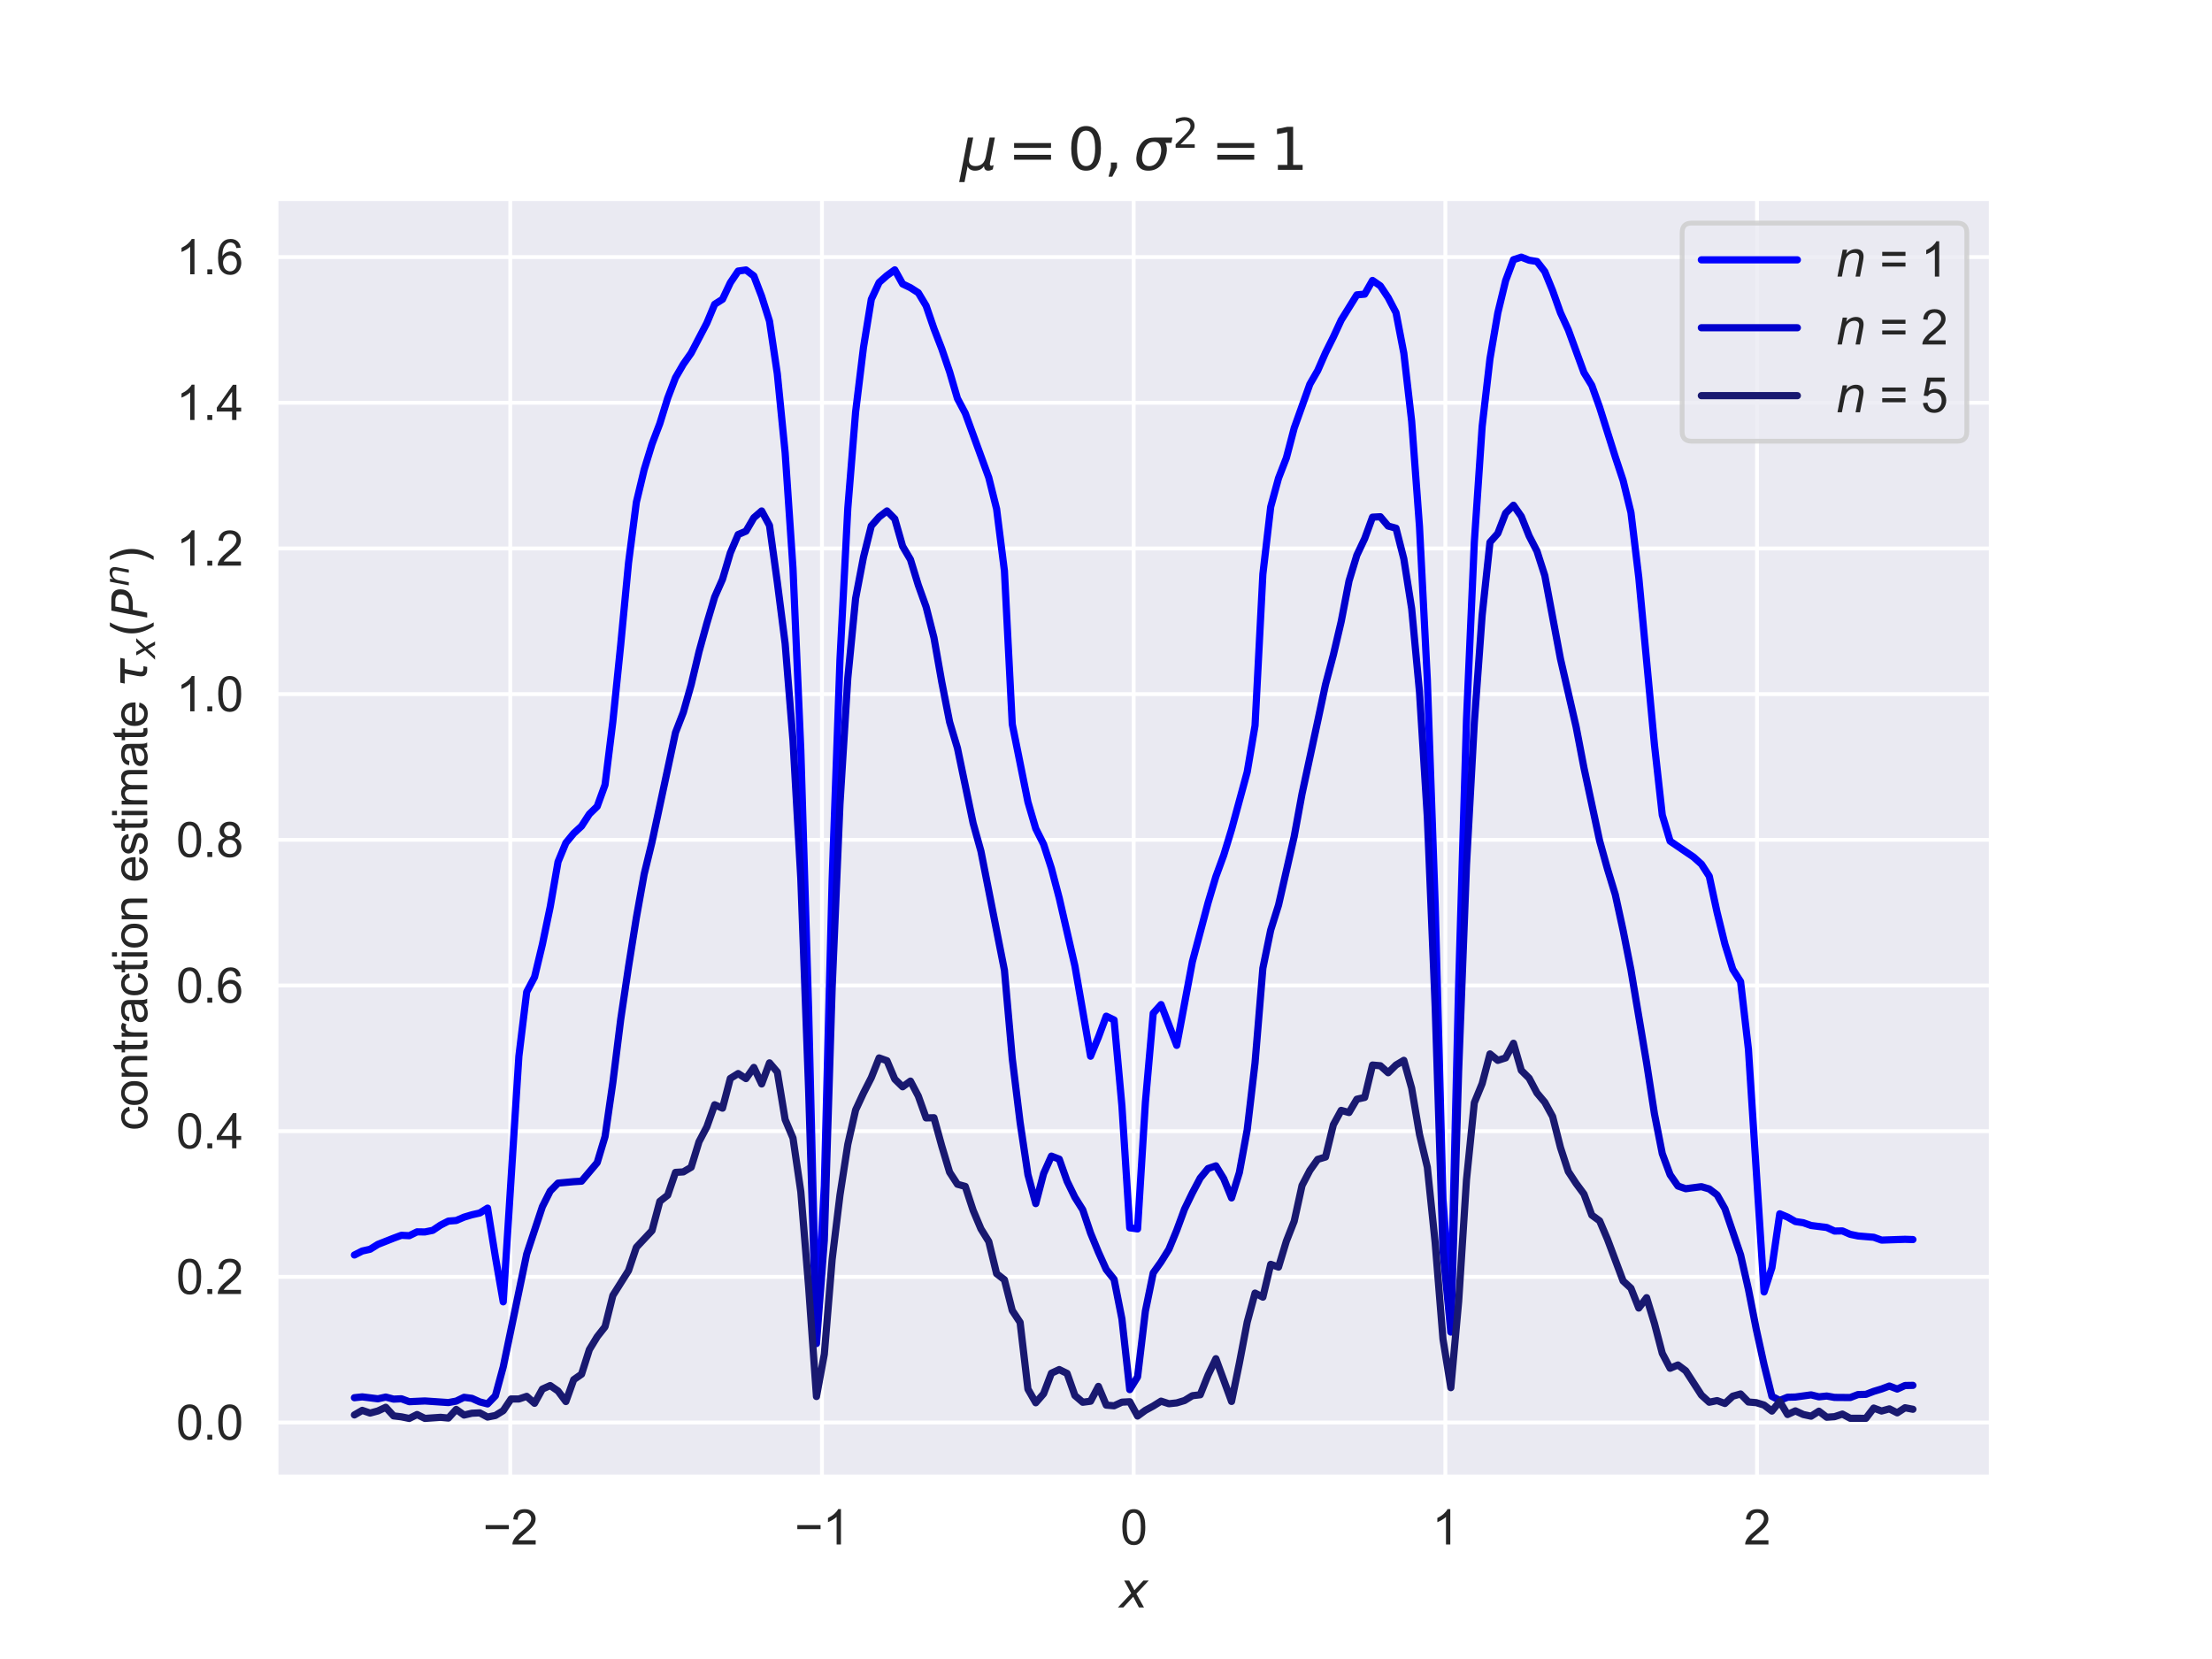 <?xml version="1.0" encoding="utf-8" standalone="no"?>
<!DOCTYPE svg PUBLIC "-//W3C//DTD SVG 1.1//EN"
  "http://www.w3.org/Graphics/SVG/1.1/DTD/svg11.dtd">
<svg xmlns:xlink="http://www.w3.org/1999/xlink" width="460.8pt" height="345.6pt" viewBox="0 0 460.8 345.6" xmlns="http://www.w3.org/2000/svg" version="1.1">
 <defs>
  <style type="text/css">*{stroke-linejoin: round; stroke-linecap: butt}</style>
 </defs>
 <g id="figure_1">
  <g id="patch_1">
   <path d="M 0 345.6 
L 460.8 345.6 
L 460.8 0 
L 0 0 
z
" style="fill: #ffffff"/>
  </g>
  <g id="axes_1">
   <g id="patch_2">
    <path d="M 57.6 307.584 
L 414.72 307.584 
L 414.72 41.472 
L 57.6 41.472 
z
" style="fill: #eaeaf2"/>
   </g>
   <g id="matplotlib.axis_1">
    <g id="xtick_1">
     <g id="line2d_1">
      <path d="M 106.298 307.584 
L 106.298 41.472 
" clip-path="url(#p8ae356e7ac)" style="fill: none; stroke: #ffffff; stroke-width: 0.8; stroke-linecap: round"/>
     </g>
     <g id="text_1">
      <!-- −2 -->
      <g style="fill: #262626" transform="translate(100.597 321.742) scale(0.1 -0.1)">
       <defs>
        <path id="ArialMT-2212" d="M 3381 1997 
L 356 1997 
L 356 2522 
L 3381 2522 
L 3381 1997 
z
" transform="scale(0.016)"/>
        <path id="ArialMT-32" d="M 3222 541 
L 3222 0 
L 194 0 
Q 188 203 259 391 
Q 375 700 629 1000 
Q 884 1300 1366 1694 
Q 2113 2306 2375 2664 
Q 2638 3022 2638 3341 
Q 2638 3675 2398 3904 
Q 2159 4134 1775 4134 
Q 1369 4134 1125 3890 
Q 881 3647 878 3216 
L 300 3275 
Q 359 3922 746 4261 
Q 1134 4600 1788 4600 
Q 2447 4600 2831 4234 
Q 3216 3869 3216 3328 
Q 3216 3053 3103 2787 
Q 2991 2522 2730 2228 
Q 2469 1934 1863 1422 
Q 1356 997 1212 845 
Q 1069 694 975 541 
L 3222 541 
z
" transform="scale(0.016)"/>
       </defs>
       <use xlink:href="#ArialMT-2212"/>
       <use xlink:href="#ArialMT-32" transform="translate(58.398 0)"/>
      </g>
     </g>
    </g>
    <g id="xtick_2">
     <g id="line2d_2">
      <path d="M 171.229 307.584 
L 171.229 41.472 
" clip-path="url(#p8ae356e7ac)" style="fill: none; stroke: #ffffff; stroke-width: 0.8; stroke-linecap: round"/>
     </g>
     <g id="text_2">
      <!-- −1 -->
      <g style="fill: #262626" transform="translate(165.528 321.742) scale(0.1 -0.1)">
       <defs>
        <path id="ArialMT-31" d="M 2384 0 
L 1822 0 
L 1822 3584 
Q 1619 3391 1289 3197 
Q 959 3003 697 2906 
L 697 3450 
Q 1169 3672 1522 3987 
Q 1875 4303 2022 4600 
L 2384 4600 
L 2384 0 
z
" transform="scale(0.016)"/>
       </defs>
       <use xlink:href="#ArialMT-2212"/>
       <use xlink:href="#ArialMT-31" transform="translate(58.398 0)"/>
      </g>
     </g>
    </g>
    <g id="xtick_3">
     <g id="line2d_3">
      <path d="M 236.16 307.584 
L 236.16 41.472 
" clip-path="url(#p8ae356e7ac)" style="fill: none; stroke: #ffffff; stroke-width: 0.8; stroke-linecap: round"/>
     </g>
     <g id="text_3">
      <!-- 0 -->
      <g style="fill: #262626" transform="translate(233.38 321.742) scale(0.1 -0.1)">
       <defs>
        <path id="ArialMT-30" d="M 266 2259 
Q 266 3072 433 3567 
Q 600 4063 929 4331 
Q 1259 4600 1759 4600 
Q 2128 4600 2406 4451 
Q 2684 4303 2865 4023 
Q 3047 3744 3150 3342 
Q 3253 2941 3253 2259 
Q 3253 1453 3087 958 
Q 2922 463 2592 192 
Q 2263 -78 1759 -78 
Q 1097 -78 719 397 
Q 266 969 266 2259 
z
M 844 2259 
Q 844 1131 1108 757 
Q 1372 384 1759 384 
Q 2147 384 2411 759 
Q 2675 1134 2675 2259 
Q 2675 3391 2411 3762 
Q 2147 4134 1753 4134 
Q 1366 4134 1134 3806 
Q 844 3388 844 2259 
z
" transform="scale(0.016)"/>
       </defs>
       <use xlink:href="#ArialMT-30"/>
      </g>
     </g>
    </g>
    <g id="xtick_4">
     <g id="line2d_4">
      <path d="M 301.091 307.584 
L 301.091 41.472 
" clip-path="url(#p8ae356e7ac)" style="fill: none; stroke: #ffffff; stroke-width: 0.8; stroke-linecap: round"/>
     </g>
     <g id="text_4">
      <!-- 1 -->
      <g style="fill: #262626" transform="translate(298.31 321.742) scale(0.1 -0.1)">
       <use xlink:href="#ArialMT-31"/>
      </g>
     </g>
    </g>
    <g id="xtick_5">
     <g id="line2d_5">
      <path d="M 366.022 307.584 
L 366.022 41.472 
" clip-path="url(#p8ae356e7ac)" style="fill: none; stroke: #ffffff; stroke-width: 0.8; stroke-linecap: round"/>
     </g>
     <g id="text_5">
      <!-- 2 -->
      <g style="fill: #262626" transform="translate(363.241 321.742) scale(0.1 -0.1)">
       <use xlink:href="#ArialMT-32"/>
      </g>
     </g>
    </g>
    <g id="text_6">
     <!-- $x$ -->
     <g style="fill: #262626" transform="translate(233.16 334.887) scale(0.1 -0.1)">
      <defs>
       <path id="DejaVuSans-Oblique-78" d="M 3841 3500 
L 2234 1784 
L 3219 0 
L 2559 0 
L 1819 1388 
L 531 0 
L -166 0 
L 1556 1844 
L 641 3500 
L 1300 3500 
L 1972 2234 
L 3144 3500 
L 3841 3500 
z
" transform="scale(0.016)"/>
      </defs>
      <use xlink:href="#DejaVuSans-Oblique-78" transform="translate(0 0.312)"/>
     </g>
    </g>
   </g>
   <g id="matplotlib.axis_2">
    <g id="ytick_1">
     <g id="line2d_6">
      <path d="M 57.6 296.333 
L 414.72 296.333 
" clip-path="url(#p8ae356e7ac)" style="fill: none; stroke: #ffffff; stroke-width: 0.8; stroke-linecap: round"/>
     </g>
     <g id="text_7">
      <!-- 0.0 -->
      <g style="fill: #262626" transform="translate(36.7 299.912) scale(0.1 -0.1)">
       <defs>
        <path id="ArialMT-2e" d="M 581 0 
L 581 641 
L 1222 641 
L 1222 0 
L 581 0 
z
" transform="scale(0.016)"/>
       </defs>
       <use xlink:href="#ArialMT-30"/>
       <use xlink:href="#ArialMT-2e" transform="translate(55.615 0)"/>
       <use xlink:href="#ArialMT-30" transform="translate(83.398 0)"/>
      </g>
     </g>
    </g>
    <g id="ytick_2">
     <g id="line2d_7">
      <path d="M 57.6 265.986 
L 414.72 265.986 
" clip-path="url(#p8ae356e7ac)" style="fill: none; stroke: #ffffff; stroke-width: 0.8; stroke-linecap: round"/>
     </g>
     <g id="text_8">
      <!-- 0.2 -->
      <g style="fill: #262626" transform="translate(36.7 269.565) scale(0.1 -0.1)">
       <use xlink:href="#ArialMT-30"/>
       <use xlink:href="#ArialMT-2e" transform="translate(55.615 0)"/>
       <use xlink:href="#ArialMT-32" transform="translate(83.398 0)"/>
      </g>
     </g>
    </g>
    <g id="ytick_3">
     <g id="line2d_8">
      <path d="M 57.6 235.64 
L 414.72 235.64 
" clip-path="url(#p8ae356e7ac)" style="fill: none; stroke: #ffffff; stroke-width: 0.8; stroke-linecap: round"/>
     </g>
     <g id="text_9">
      <!-- 0.4 -->
      <g style="fill: #262626" transform="translate(36.7 239.219) scale(0.1 -0.1)">
       <defs>
        <path id="ArialMT-34" d="M 2069 0 
L 2069 1097 
L 81 1097 
L 81 1613 
L 2172 4581 
L 2631 4581 
L 2631 1613 
L 3250 1613 
L 3250 1097 
L 2631 1097 
L 2631 0 
L 2069 0 
z
M 2069 1613 
L 2069 3678 
L 634 1613 
L 2069 1613 
z
" transform="scale(0.016)"/>
       </defs>
       <use xlink:href="#ArialMT-30"/>
       <use xlink:href="#ArialMT-2e" transform="translate(55.615 0)"/>
       <use xlink:href="#ArialMT-34" transform="translate(83.398 0)"/>
      </g>
     </g>
    </g>
    <g id="ytick_4">
     <g id="line2d_9">
      <path d="M 57.6 205.293 
L 414.72 205.293 
" clip-path="url(#p8ae356e7ac)" style="fill: none; stroke: #ffffff; stroke-width: 0.8; stroke-linecap: round"/>
     </g>
     <g id="text_10">
      <!-- 0.6 -->
      <g style="fill: #262626" transform="translate(36.7 208.872) scale(0.1 -0.1)">
       <defs>
        <path id="ArialMT-36" d="M 3184 3459 
L 2625 3416 
Q 2550 3747 2413 3897 
Q 2184 4138 1850 4138 
Q 1581 4138 1378 3988 
Q 1113 3794 959 3422 
Q 806 3050 800 2363 
Q 1003 2672 1297 2822 
Q 1591 2972 1913 2972 
Q 2475 2972 2870 2558 
Q 3266 2144 3266 1488 
Q 3266 1056 3080 686 
Q 2894 316 2569 119 
Q 2244 -78 1831 -78 
Q 1128 -78 684 439 
Q 241 956 241 2144 
Q 241 3472 731 4075 
Q 1159 4600 1884 4600 
Q 2425 4600 2770 4297 
Q 3116 3994 3184 3459 
z
M 888 1484 
Q 888 1194 1011 928 
Q 1134 663 1356 523 
Q 1578 384 1822 384 
Q 2178 384 2434 671 
Q 2691 959 2691 1453 
Q 2691 1928 2437 2201 
Q 2184 2475 1800 2475 
Q 1419 2475 1153 2201 
Q 888 1928 888 1484 
z
" transform="scale(0.016)"/>
       </defs>
       <use xlink:href="#ArialMT-30"/>
       <use xlink:href="#ArialMT-2e" transform="translate(55.615 0)"/>
       <use xlink:href="#ArialMT-36" transform="translate(83.398 0)"/>
      </g>
     </g>
    </g>
    <g id="ytick_5">
     <g id="line2d_10">
      <path d="M 57.6 174.947 
L 414.72 174.947 
" clip-path="url(#p8ae356e7ac)" style="fill: none; stroke: #ffffff; stroke-width: 0.8; stroke-linecap: round"/>
     </g>
     <g id="text_11">
      <!-- 0.8 -->
      <g style="fill: #262626" transform="translate(36.7 178.525) scale(0.1 -0.1)">
       <defs>
        <path id="ArialMT-38" d="M 1131 2484 
Q 781 2613 612 2850 
Q 444 3088 444 3419 
Q 444 3919 803 4259 
Q 1163 4600 1759 4600 
Q 2359 4600 2725 4251 
Q 3091 3903 3091 3403 
Q 3091 3084 2923 2848 
Q 2756 2613 2416 2484 
Q 2838 2347 3058 2040 
Q 3278 1734 3278 1309 
Q 3278 722 2862 322 
Q 2447 -78 1769 -78 
Q 1091 -78 675 323 
Q 259 725 259 1325 
Q 259 1772 486 2073 
Q 713 2375 1131 2484 
z
M 1019 3438 
Q 1019 3113 1228 2906 
Q 1438 2700 1772 2700 
Q 2097 2700 2305 2904 
Q 2513 3109 2513 3406 
Q 2513 3716 2298 3927 
Q 2084 4138 1766 4138 
Q 1444 4138 1231 3931 
Q 1019 3725 1019 3438 
z
M 838 1322 
Q 838 1081 952 856 
Q 1066 631 1291 507 
Q 1516 384 1775 384 
Q 2178 384 2440 643 
Q 2703 903 2703 1303 
Q 2703 1709 2433 1975 
Q 2163 2241 1756 2241 
Q 1359 2241 1098 1978 
Q 838 1716 838 1322 
z
" transform="scale(0.016)"/>
       </defs>
       <use xlink:href="#ArialMT-30"/>
       <use xlink:href="#ArialMT-2e" transform="translate(55.615 0)"/>
       <use xlink:href="#ArialMT-38" transform="translate(83.398 0)"/>
      </g>
     </g>
    </g>
    <g id="ytick_6">
     <g id="line2d_11">
      <path d="M 57.6 144.6 
L 414.72 144.6 
" clip-path="url(#p8ae356e7ac)" style="fill: none; stroke: #ffffff; stroke-width: 0.8; stroke-linecap: round"/>
     </g>
     <g id="text_12">
      <!-- 1.0 -->
      <g style="fill: #262626" transform="translate(36.7 148.179) scale(0.1 -0.1)">
       <use xlink:href="#ArialMT-31"/>
       <use xlink:href="#ArialMT-2e" transform="translate(55.615 0)"/>
       <use xlink:href="#ArialMT-30" transform="translate(83.398 0)"/>
      </g>
     </g>
    </g>
    <g id="ytick_7">
     <g id="line2d_12">
      <path d="M 57.6 114.253 
L 414.72 114.253 
" clip-path="url(#p8ae356e7ac)" style="fill: none; stroke: #ffffff; stroke-width: 0.8; stroke-linecap: round"/>
     </g>
     <g id="text_13">
      <!-- 1.2 -->
      <g style="fill: #262626" transform="translate(36.7 117.832) scale(0.1 -0.1)">
       <use xlink:href="#ArialMT-31"/>
       <use xlink:href="#ArialMT-2e" transform="translate(55.615 0)"/>
       <use xlink:href="#ArialMT-32" transform="translate(83.398 0)"/>
      </g>
     </g>
    </g>
    <g id="ytick_8">
     <g id="line2d_13">
      <path d="M 57.6 83.907 
L 414.72 83.907 
" clip-path="url(#p8ae356e7ac)" style="fill: none; stroke: #ffffff; stroke-width: 0.8; stroke-linecap: round"/>
     </g>
     <g id="text_14">
      <!-- 1.4 -->
      <g style="fill: #262626" transform="translate(36.7 87.486) scale(0.1 -0.1)">
       <use xlink:href="#ArialMT-31"/>
       <use xlink:href="#ArialMT-2e" transform="translate(55.615 0)"/>
       <use xlink:href="#ArialMT-34" transform="translate(83.398 0)"/>
      </g>
     </g>
    </g>
    <g id="ytick_9">
     <g id="line2d_14">
      <path d="M 57.6 53.56 
L 414.72 53.56 
" clip-path="url(#p8ae356e7ac)" style="fill: none; stroke: #ffffff; stroke-width: 0.8; stroke-linecap: round"/>
     </g>
     <g id="text_15">
      <!-- 1.6 -->
      <g style="fill: #262626" transform="translate(36.7 57.139) scale(0.1 -0.1)">
       <use xlink:href="#ArialMT-31"/>
       <use xlink:href="#ArialMT-2e" transform="translate(55.615 0)"/>
       <use xlink:href="#ArialMT-36" transform="translate(83.398 0)"/>
      </g>
     </g>
    </g>
    <g id="text_16">
     <!-- contraction estimate $\tau_x(P^n)$ -->
     <g style="fill: #262626" transform="translate(30.712 235.528) rotate(-90) scale(0.1 -0.1)">
      <defs>
       <path id="ArialMT-63" d="M 2588 1216 
L 3141 1144 
Q 3050 572 2676 248 
Q 2303 -75 1759 -75 
Q 1078 -75 664 370 
Q 250 816 250 1647 
Q 250 2184 428 2587 
Q 606 2991 970 3192 
Q 1334 3394 1763 3394 
Q 2303 3394 2647 3120 
Q 2991 2847 3088 2344 
L 2541 2259 
Q 2463 2594 2264 2762 
Q 2066 2931 1784 2931 
Q 1359 2931 1093 2626 
Q 828 2322 828 1663 
Q 828 994 1084 691 
Q 1341 388 1753 388 
Q 2084 388 2306 591 
Q 2528 794 2588 1216 
z
" transform="scale(0.016)"/>
       <path id="ArialMT-6f" d="M 213 1659 
Q 213 2581 725 3025 
Q 1153 3394 1769 3394 
Q 2453 3394 2887 2945 
Q 3322 2497 3322 1706 
Q 3322 1066 3130 698 
Q 2938 331 2570 128 
Q 2203 -75 1769 -75 
Q 1072 -75 642 372 
Q 213 819 213 1659 
z
M 791 1659 
Q 791 1022 1069 705 
Q 1347 388 1769 388 
Q 2188 388 2466 706 
Q 2744 1025 2744 1678 
Q 2744 2294 2464 2611 
Q 2184 2928 1769 2928 
Q 1347 2928 1069 2612 
Q 791 2297 791 1659 
z
" transform="scale(0.016)"/>
       <path id="ArialMT-6e" d="M 422 0 
L 422 3319 
L 928 3319 
L 928 2847 
Q 1294 3394 1984 3394 
Q 2284 3394 2536 3286 
Q 2788 3178 2913 3003 
Q 3038 2828 3088 2588 
Q 3119 2431 3119 2041 
L 3119 0 
L 2556 0 
L 2556 2019 
Q 2556 2363 2490 2533 
Q 2425 2703 2258 2804 
Q 2091 2906 1866 2906 
Q 1506 2906 1245 2678 
Q 984 2450 984 1813 
L 984 0 
L 422 0 
z
" transform="scale(0.016)"/>
       <path id="ArialMT-74" d="M 1650 503 
L 1731 6 
Q 1494 -44 1306 -44 
Q 1000 -44 831 53 
Q 663 150 594 308 
Q 525 466 525 972 
L 525 2881 
L 113 2881 
L 113 3319 
L 525 3319 
L 525 4141 
L 1084 4478 
L 1084 3319 
L 1650 3319 
L 1650 2881 
L 1084 2881 
L 1084 941 
Q 1084 700 1114 631 
Q 1144 563 1211 522 
Q 1278 481 1403 481 
Q 1497 481 1650 503 
z
" transform="scale(0.016)"/>
       <path id="ArialMT-72" d="M 416 0 
L 416 3319 
L 922 3319 
L 922 2816 
Q 1116 3169 1280 3281 
Q 1444 3394 1641 3394 
Q 1925 3394 2219 3213 
L 2025 2691 
Q 1819 2813 1613 2813 
Q 1428 2813 1281 2702 
Q 1134 2591 1072 2394 
Q 978 2094 978 1738 
L 978 0 
L 416 0 
z
" transform="scale(0.016)"/>
       <path id="ArialMT-61" d="M 2588 409 
Q 2275 144 1986 34 
Q 1697 -75 1366 -75 
Q 819 -75 525 192 
Q 231 459 231 875 
Q 231 1119 342 1320 
Q 453 1522 633 1644 
Q 813 1766 1038 1828 
Q 1203 1872 1538 1913 
Q 2219 1994 2541 2106 
Q 2544 2222 2544 2253 
Q 2544 2597 2384 2738 
Q 2169 2928 1744 2928 
Q 1347 2928 1158 2789 
Q 969 2650 878 2297 
L 328 2372 
Q 403 2725 575 2942 
Q 747 3159 1072 3276 
Q 1397 3394 1825 3394 
Q 2250 3394 2515 3294 
Q 2781 3194 2906 3042 
Q 3031 2891 3081 2659 
Q 3109 2516 3109 2141 
L 3109 1391 
Q 3109 606 3145 398 
Q 3181 191 3288 0 
L 2700 0 
Q 2613 175 2588 409 
z
M 2541 1666 
Q 2234 1541 1622 1453 
Q 1275 1403 1131 1340 
Q 988 1278 909 1158 
Q 831 1038 831 891 
Q 831 666 1001 516 
Q 1172 366 1500 366 
Q 1825 366 2078 508 
Q 2331 650 2450 897 
Q 2541 1088 2541 1459 
L 2541 1666 
z
" transform="scale(0.016)"/>
       <path id="ArialMT-69" d="M 425 3934 
L 425 4581 
L 988 4581 
L 988 3934 
L 425 3934 
z
M 425 0 
L 425 3319 
L 988 3319 
L 988 0 
L 425 0 
z
" transform="scale(0.016)"/>
       <path id="ArialMT-20" transform="scale(0.016)"/>
       <path id="ArialMT-65" d="M 2694 1069 
L 3275 997 
Q 3138 488 2766 206 
Q 2394 -75 1816 -75 
Q 1088 -75 661 373 
Q 234 822 234 1631 
Q 234 2469 665 2931 
Q 1097 3394 1784 3394 
Q 2450 3394 2872 2941 
Q 3294 2488 3294 1666 
Q 3294 1616 3291 1516 
L 816 1516 
Q 847 969 1125 678 
Q 1403 388 1819 388 
Q 2128 388 2347 550 
Q 2566 713 2694 1069 
z
M 847 1978 
L 2700 1978 
Q 2663 2397 2488 2606 
Q 2219 2931 1791 2931 
Q 1403 2931 1139 2672 
Q 875 2413 847 1978 
z
" transform="scale(0.016)"/>
       <path id="ArialMT-73" d="M 197 991 
L 753 1078 
Q 800 744 1014 566 
Q 1228 388 1613 388 
Q 2000 388 2187 545 
Q 2375 703 2375 916 
Q 2375 1106 2209 1216 
Q 2094 1291 1634 1406 
Q 1016 1563 777 1677 
Q 538 1791 414 1992 
Q 291 2194 291 2438 
Q 291 2659 392 2848 
Q 494 3038 669 3163 
Q 800 3259 1026 3326 
Q 1253 3394 1513 3394 
Q 1903 3394 2198 3281 
Q 2494 3169 2634 2976 
Q 2775 2784 2828 2463 
L 2278 2388 
Q 2241 2644 2061 2787 
Q 1881 2931 1553 2931 
Q 1166 2931 1000 2803 
Q 834 2675 834 2503 
Q 834 2394 903 2306 
Q 972 2216 1119 2156 
Q 1203 2125 1616 2013 
Q 2213 1853 2448 1751 
Q 2684 1650 2818 1456 
Q 2953 1263 2953 975 
Q 2953 694 2789 445 
Q 2625 197 2315 61 
Q 2006 -75 1616 -75 
Q 969 -75 630 194 
Q 291 463 197 991 
z
" transform="scale(0.016)"/>
       <path id="ArialMT-6d" d="M 422 0 
L 422 3319 
L 925 3319 
L 925 2853 
Q 1081 3097 1340 3245 
Q 1600 3394 1931 3394 
Q 2300 3394 2536 3241 
Q 2772 3088 2869 2813 
Q 3263 3394 3894 3394 
Q 4388 3394 4653 3120 
Q 4919 2847 4919 2278 
L 4919 0 
L 4359 0 
L 4359 2091 
Q 4359 2428 4304 2576 
Q 4250 2725 4106 2815 
Q 3963 2906 3769 2906 
Q 3419 2906 3187 2673 
Q 2956 2441 2956 1928 
L 2956 0 
L 2394 0 
L 2394 2156 
Q 2394 2531 2256 2718 
Q 2119 2906 1806 2906 
Q 1569 2906 1367 2781 
Q 1166 2656 1075 2415 
Q 984 2175 984 1722 
L 984 0 
L 422 0 
z
" transform="scale(0.016)"/>
       <path id="DejaVuSans-Oblique-3c4" d="M 2103 638 
Q 2188 488 2525 488 
L 2800 488 
L 2706 0 
L 2363 0 
Q 1800 0 1600 300 
Q 1403 606 1534 1269 
L 1856 2925 
L 541 2925 
L 653 3500 
L 3881 3500 
L 3769 2925 
L 2444 2925 
L 2113 1234 
Q 2025 781 2103 638 
z
" transform="scale(0.016)"/>
       <path id="DejaVuSans-28" d="M 1984 4856 
Q 1566 4138 1362 3434 
Q 1159 2731 1159 2009 
Q 1159 1288 1364 580 
Q 1569 -128 1984 -844 
L 1484 -844 
Q 1016 -109 783 600 
Q 550 1309 550 2009 
Q 550 2706 781 3412 
Q 1013 4119 1484 4856 
L 1984 4856 
z
" transform="scale(0.016)"/>
       <path id="DejaVuSans-Oblique-50" d="M 1081 4666 
L 2541 4666 
Q 3178 4666 3512 4369 
Q 3847 4072 3847 3500 
Q 3847 2731 3353 2303 
Q 2859 1875 1966 1875 
L 1172 1875 
L 806 0 
L 172 0 
L 1081 4666 
z
M 1613 4147 
L 1275 2394 
L 2069 2394 
Q 2606 2394 2893 2669 
Q 3181 2944 3181 3456 
Q 3181 3784 2986 3965 
Q 2791 4147 2438 4147 
L 1613 4147 
z
" transform="scale(0.016)"/>
       <path id="DejaVuSans-Oblique-6e" d="M 3566 2113 
L 3156 0 
L 2578 0 
L 2988 2091 
Q 3016 2238 3031 2350 
Q 3047 2463 3047 2528 
Q 3047 2791 2881 2937 
Q 2716 3084 2419 3084 
Q 1956 3084 1622 2776 
Q 1288 2469 1184 1941 
L 800 0 
L 225 0 
L 903 3500 
L 1478 3500 
L 1363 2950 
Q 1603 3253 1940 3418 
Q 2278 3584 2650 3584 
Q 3113 3584 3367 3334 
Q 3622 3084 3622 2631 
Q 3622 2519 3608 2391 
Q 3594 2263 3566 2113 
z
" transform="scale(0.016)"/>
       <path id="DejaVuSans-29" d="M 513 4856 
L 1013 4856 
Q 1481 4119 1714 3412 
Q 1947 2706 1947 2009 
Q 1947 1309 1714 600 
Q 1481 -109 1013 -844 
L 513 -844 
Q 928 -128 1133 580 
Q 1338 1288 1338 2009 
Q 1338 2731 1133 3434 
Q 928 4138 513 4856 
z
" transform="scale(0.016)"/>
      </defs>
      <use xlink:href="#ArialMT-63" transform="translate(0 0.519)"/>
      <use xlink:href="#ArialMT-6f" transform="translate(50 0.519)"/>
      <use xlink:href="#ArialMT-6e" transform="translate(105.615 0.519)"/>
      <use xlink:href="#ArialMT-74" transform="translate(161.23 0.519)"/>
      <use xlink:href="#ArialMT-72" transform="translate(189.014 0.519)"/>
      <use xlink:href="#ArialMT-61" transform="translate(222.314 0.519)"/>
      <use xlink:href="#ArialMT-63" transform="translate(277.93 0.519)"/>
      <use xlink:href="#ArialMT-74" transform="translate(327.93 0.519)"/>
      <use xlink:href="#ArialMT-69" transform="translate(355.713 0.519)"/>
      <use xlink:href="#ArialMT-6f" transform="translate(377.93 0.519)"/>
      <use xlink:href="#ArialMT-6e" transform="translate(433.545 0.519)"/>
      <use xlink:href="#ArialMT-20" transform="translate(489.16 0.519)"/>
      <use xlink:href="#ArialMT-65" transform="translate(516.943 0.519)"/>
      <use xlink:href="#ArialMT-73" transform="translate(572.559 0.519)"/>
      <use xlink:href="#ArialMT-74" transform="translate(622.559 0.519)"/>
      <use xlink:href="#ArialMT-69" transform="translate(650.342 0.519)"/>
      <use xlink:href="#ArialMT-6d" transform="translate(672.559 0.519)"/>
      <use xlink:href="#ArialMT-61" transform="translate(755.859 0.519)"/>
      <use xlink:href="#ArialMT-74" transform="translate(811.475 0.519)"/>
      <use xlink:href="#ArialMT-65" transform="translate(839.258 0.519)"/>
      <use xlink:href="#ArialMT-20" transform="translate(894.873 0.519)"/>
      <use xlink:href="#DejaVuSans-Oblique-3c4" transform="translate(922.656 0.519)"/>
      <use xlink:href="#DejaVuSans-Oblique-78" transform="translate(982.861 -15.887) scale(0.7)"/>
      <use xlink:href="#DejaVuSans-28" transform="translate(1027.021 0.519)"/>
      <use xlink:href="#DejaVuSans-Oblique-50" transform="translate(1066.035 0.519)"/>
      <use xlink:href="#DejaVuSans-Oblique-6e" transform="translate(1133.355 38.8) scale(0.7)"/>
      <use xlink:href="#DejaVuSans-29" transform="translate(1180.454 0.519)"/>
     </g>
    </g>
   </g>
   <g id="line2d_15">
    <path d="M 73.833 261.436 
L 75.464 260.609 
L 77.096 260.242 
L 78.727 259.228 
L 81.99 257.937 
L 83.621 257.334 
L 85.253 257.419 
L 86.884 256.615 
L 88.516 256.637 
L 90.147 256.304 
L 91.778 255.21 
L 93.41 254.377 
L 95.041 254.251 
L 96.673 253.554 
L 98.304 253.063 
L 99.936 252.693 
L 101.567 251.675 
L 103.198 261.828 
L 104.83 271.196 
L 108.093 220.02 
L 109.724 206.635 
L 111.356 203.54 
L 112.987 196.747 
L 114.618 188.92 
L 116.25 179.528 
L 117.881 175.588 
L 119.513 173.605 
L 121.144 172.102 
L 122.776 169.582 
L 124.407 167.992 
L 126.038 163.5 
L 127.67 150.3 
L 129.301 134.365 
L 130.933 117.27 
L 132.564 104.625 
L 134.196 97.824 
L 135.827 92.501 
L 137.458 88.22 
L 139.09 82.938 
L 140.721 78.674 
L 142.353 75.862 
L 143.984 73.537 
L 147.247 67.296 
L 148.879 63.386 
L 150.51 62.344 
L 152.141 58.893 
L 153.773 56.467 
L 155.404 56.236 
L 157.036 57.484 
L 158.667 61.737 
L 160.299 66.906 
L 161.93 77.886 
L 163.561 94.317 
L 165.193 118.364 
L 166.824 156.233 
L 168.456 210.5 
L 170.087 277.68 
L 171.719 247.058 
L 173.35 183.323 
L 174.981 137.424 
L 176.613 105.886 
L 178.244 85.769 
L 179.876 72.38 
L 181.507 62.353 
L 183.139 58.837 
L 184.77 57.4 
L 186.401 56.215 
L 188.033 59.15 
L 189.664 59.936 
L 191.296 60.981 
L 192.927 63.7 
L 194.559 68.45 
L 196.19 72.67 
L 197.821 77.447 
L 199.453 83.008 
L 201.084 86.083 
L 205.979 99.483 
L 207.61 106.016 
L 209.241 118.943 
L 210.873 150.873 
L 214.136 167.067 
L 215.767 172.616 
L 217.399 175.867 
L 219.03 180.893 
L 220.661 187.09 
L 223.924 201.238 
L 227.187 220.03 
L 228.819 216.074 
L 230.45 211.69 
L 232.081 212.471 
L 233.713 230.338 
L 235.344 255.776 
L 236.976 256.004 
L 238.607 229.622 
L 240.239 211.079 
L 241.87 209.268 
L 245.133 217.766 
L 248.396 200.32 
L 251.659 188.07 
L 253.29 182.61 
L 254.921 178.153 
L 256.553 172.807 
L 259.816 160.807 
L 261.447 151.151 
L 263.079 119.6 
L 264.71 105.593 
L 266.341 99.606 
L 267.973 95.389 
L 269.604 89.174 
L 272.867 80.033 
L 274.499 77.202 
L 276.13 73.478 
L 277.761 70.208 
L 279.393 66.678 
L 282.656 61.423 
L 284.287 61.279 
L 285.919 58.421 
L 287.55 59.553 
L 289.181 62.006 
L 290.813 65.127 
L 292.444 73.588 
L 294.076 87.773 
L 295.707 109.729 
L 297.339 141.62 
L 298.97 188.334 
L 300.601 249.838 
L 302.233 272.554 
L 303.864 204.942 
L 305.496 149.94 
L 307.127 112.968 
L 308.759 88.834 
L 310.39 74.715 
L 312.021 65.189 
L 313.653 58.458 
L 315.284 54.099 
L 316.916 53.568 
L 318.547 54.209 
L 320.179 54.475 
L 321.81 56.576 
L 323.441 60.564 
L 325.073 65.15 
L 326.704 68.701 
L 329.967 77.619 
L 331.599 80.285 
L 333.23 84.851 
L 336.493 95.182 
L 338.124 100.093 
L 339.756 106.772 
L 341.387 120.301 
L 344.65 155.132 
L 346.282 169.782 
L 347.913 175.225 
L 352.807 178.548 
L 354.439 180.012 
L 356.07 182.534 
L 357.702 190.076 
L 359.333 196.681 
L 360.964 201.921 
L 362.596 204.489 
L 364.227 218.555 
L 367.49 269.137 
L 369.122 264.072 
L 370.753 252.858 
L 372.384 253.54 
L 374.016 254.471 
L 375.647 254.716 
L 377.279 255.292 
L 380.542 255.705 
L 382.173 256.452 
L 383.804 256.423 
L 385.436 257.131 
L 387.067 257.471 
L 390.33 257.747 
L 391.962 258.335 
L 396.856 258.171 
L 398.487 258.226 
L 398.487 258.226 
" clip-path="url(#p8ae356e7ac)" style="fill: none; stroke: #0000ff; stroke-width: 1.5; stroke-linecap: round"/>
   </g>
   <g id="line2d_16">
    <path d="M 73.833 291.168 
L 75.464 290.994 
L 78.727 291.396 
L 80.358 291.035 
L 81.99 291.463 
L 83.621 291.392 
L 85.253 291.996 
L 88.516 291.846 
L 93.41 292.178 
L 95.041 291.874 
L 96.673 291.087 
L 98.304 291.301 
L 99.936 292.036 
L 101.567 292.459 
L 103.198 290.769 
L 104.83 284.757 
L 109.724 261.232 
L 112.987 251.376 
L 114.618 248.123 
L 116.25 246.464 
L 119.513 246.163 
L 121.144 246.062 
L 124.407 242.203 
L 126.038 236.777 
L 127.67 225.497 
L 129.301 212.392 
L 130.933 201.395 
L 132.564 191.168 
L 134.196 182.083 
L 135.827 175.396 
L 140.721 152.594 
L 142.353 148.387 
L 143.984 142.628 
L 145.616 135.775 
L 147.247 129.852 
L 148.879 124.369 
L 150.51 120.676 
L 152.141 115.175 
L 153.773 111.346 
L 155.404 110.653 
L 157.036 107.856 
L 158.667 106.441 
L 160.299 109.461 
L 161.93 121.31 
L 163.561 134.087 
L 165.193 154.265 
L 166.824 183.015 
L 168.456 227.189 
L 170.087 279.886 
L 171.719 258.383 
L 173.35 205.84 
L 174.981 167.468 
L 176.613 141.245 
L 178.244 124.632 
L 179.876 116.07 
L 181.507 109.546 
L 183.139 107.696 
L 184.77 106.436 
L 186.401 108.095 
L 188.033 113.799 
L 189.664 116.559 
L 191.296 121.886 
L 192.927 126.43 
L 194.559 132.845 
L 196.19 142.101 
L 197.821 150.404 
L 199.453 155.838 
L 202.716 171.466 
L 204.347 177.319 
L 209.241 202.12 
L 210.873 220.506 
L 212.504 233.805 
L 214.136 244.697 
L 215.767 250.734 
L 217.399 244.481 
L 219.03 240.841 
L 220.661 241.469 
L 222.293 246.076 
L 223.924 249.42 
L 225.556 252.02 
L 227.187 256.875 
L 228.819 260.837 
L 230.45 264.46 
L 232.081 266.504 
L 233.713 274.742 
L 235.344 289.479 
L 236.976 286.829 
L 238.607 273.12 
L 240.239 265.164 
L 241.87 262.866 
L 243.501 260.255 
L 245.133 256.294 
L 246.764 251.862 
L 248.396 248.494 
L 250.027 245.411 
L 251.659 243.429 
L 253.29 242.866 
L 254.921 245.534 
L 256.553 249.545 
L 258.184 244.256 
L 259.816 235.35 
L 261.447 221.432 
L 263.079 201.696 
L 264.71 193.743 
L 266.341 188.553 
L 269.604 174.258 
L 271.236 165.362 
L 274.499 150.24 
L 276.13 142.59 
L 277.761 136.432 
L 279.393 129.488 
L 281.024 121.032 
L 282.656 115.658 
L 284.287 112.205 
L 285.919 107.735 
L 287.55 107.647 
L 289.181 109.585 
L 290.813 110.032 
L 292.444 116.422 
L 294.076 126.798 
L 295.707 144.15 
L 297.339 170.234 
L 298.97 209.628 
L 300.601 260.515 
L 302.233 277.497 
L 303.864 222.98 
L 305.496 180.237 
L 307.127 150.535 
L 308.759 128.161 
L 310.39 112.957 
L 312.021 111.12 
L 313.653 106.898 
L 315.284 105.25 
L 316.916 107.582 
L 318.547 111.65 
L 320.179 114.82 
L 321.81 119.905 
L 325.073 137.257 
L 328.336 151.434 
L 329.967 159.95 
L 333.23 175.15 
L 334.862 181.017 
L 336.493 186.358 
L 338.124 193.828 
L 339.756 202.063 
L 343.019 221.462 
L 344.65 232.038 
L 346.282 240.327 
L 347.913 244.716 
L 349.544 247.068 
L 351.176 247.632 
L 354.439 247.205 
L 356.07 247.684 
L 357.702 248.922 
L 359.333 251.803 
L 362.596 261.417 
L 364.227 268.578 
L 365.859 276.888 
L 367.49 284.307 
L 369.122 290.884 
L 370.753 291.738 
L 372.384 291.064 
L 374.016 291.025 
L 377.279 290.574 
L 378.91 290.985 
L 380.542 290.817 
L 382.173 291.105 
L 385.436 291.131 
L 387.067 290.507 
L 388.699 290.47 
L 390.33 289.844 
L 391.962 289.352 
L 393.593 288.735 
L 395.224 289.364 
L 396.856 288.626 
L 398.487 288.597 
L 398.487 288.597 
" clip-path="url(#p8ae356e7ac)" style="fill: none; stroke: #0000cd; stroke-width: 1.5; stroke-linecap: round"/>
   </g>
   <g id="line2d_17">
    <path d="M 73.833 294.75 
L 75.464 293.806 
L 77.096 294.368 
L 78.727 293.926 
L 80.358 293.166 
L 81.99 294.952 
L 83.621 295.149 
L 85.253 295.488 
L 86.884 294.67 
L 88.516 295.479 
L 91.778 295.255 
L 93.41 295.406 
L 95.041 293.61 
L 96.673 294.779 
L 98.304 294.402 
L 99.936 294.324 
L 101.567 295.196 
L 103.198 294.873 
L 104.83 293.869 
L 106.461 291.432 
L 108.093 291.434 
L 109.724 290.887 
L 111.356 292.334 
L 112.987 289.37 
L 114.618 288.637 
L 116.25 289.771 
L 117.881 291.964 
L 119.513 287.411 
L 121.144 286.273 
L 122.776 281.15 
L 124.407 278.466 
L 126.038 276.387 
L 127.67 269.872 
L 130.933 264.686 
L 132.564 259.836 
L 135.827 256.355 
L 137.458 250.262 
L 139.09 248.984 
L 140.721 244.229 
L 142.353 244.125 
L 143.984 243.159 
L 145.616 237.844 
L 147.247 234.736 
L 148.879 230.143 
L 150.51 230.851 
L 152.141 224.657 
L 153.773 223.64 
L 155.404 224.691 
L 157.036 222.364 
L 158.667 225.806 
L 160.299 221.413 
L 161.93 223.322 
L 163.561 233.226 
L 165.193 237.075 
L 166.824 248.262 
L 168.456 268.152 
L 170.087 290.918 
L 171.719 282.115 
L 173.35 262.364 
L 174.981 248.956 
L 176.613 238.392 
L 178.244 231.219 
L 179.876 227.704 
L 181.507 224.503 
L 183.139 220.386 
L 184.77 220.967 
L 186.401 224.81 
L 188.033 226.4 
L 189.664 225.213 
L 191.296 228.324 
L 192.927 232.884 
L 194.559 232.843 
L 196.19 238.753 
L 197.821 244.192 
L 199.453 246.702 
L 201.084 247.153 
L 202.716 252.119 
L 204.347 255.993 
L 205.979 258.633 
L 207.61 265.325 
L 209.241 266.595 
L 210.873 272.998 
L 212.504 275.469 
L 214.136 289.372 
L 215.767 292.22 
L 217.399 290.34 
L 219.03 286.062 
L 220.661 285.305 
L 222.293 286.108 
L 223.924 290.716 
L 225.556 292.114 
L 227.187 291.897 
L 228.819 288.81 
L 230.45 292.712 
L 232.081 292.85 
L 233.713 292.095 
L 235.344 292.005 
L 236.976 294.985 
L 238.607 293.793 
L 240.239 292.907 
L 241.87 291.886 
L 243.501 292.423 
L 245.133 292.247 
L 246.764 291.755 
L 248.396 290.748 
L 250.027 290.557 
L 251.659 286.461 
L 253.29 283.043 
L 256.553 291.945 
L 258.184 283.969 
L 259.816 275.413 
L 261.447 269.373 
L 263.079 270.22 
L 264.71 263.384 
L 266.341 263.958 
L 267.973 258.555 
L 269.604 254.396 
L 271.236 246.957 
L 272.867 243.824 
L 274.499 241.52 
L 276.13 241.027 
L 277.761 234.308 
L 279.393 231.314 
L 281.024 231.76 
L 282.656 228.987 
L 284.287 228.616 
L 285.919 221.868 
L 287.55 222.011 
L 289.181 223.472 
L 290.813 221.861 
L 292.444 220.887 
L 294.076 226.69 
L 295.707 236.312 
L 297.339 243.157 
L 298.97 258.869 
L 300.601 278.955 
L 302.233 289.074 
L 303.864 271.141 
L 305.496 245.779 
L 307.127 229.718 
L 308.759 225.741 
L 310.39 219.552 
L 312.021 220.894 
L 313.653 220.376 
L 315.284 217.332 
L 316.916 222.985 
L 318.547 224.606 
L 320.179 227.685 
L 321.81 229.627 
L 323.441 232.61 
L 325.073 239.046 
L 326.704 244.047 
L 328.336 246.539 
L 329.967 248.748 
L 331.599 253.13 
L 333.23 254.322 
L 334.862 258.15 
L 338.124 266.845 
L 339.756 268.358 
L 341.387 272.493 
L 343.019 270.33 
L 344.65 275.686 
L 346.282 281.925 
L 347.913 285.036 
L 349.544 284.348 
L 351.176 285.568 
L 354.439 290.622 
L 356.07 292.11 
L 357.702 291.769 
L 359.333 292.37 
L 360.964 290.852 
L 362.596 290.39 
L 364.227 292.063 
L 365.859 292.199 
L 367.49 292.704 
L 369.122 293.955 
L 370.753 291.954 
L 372.384 294.668 
L 374.016 293.911 
L 375.647 294.664 
L 377.279 295.018 
L 378.91 293.98 
L 380.542 295.231 
L 382.173 295.117 
L 383.804 294.581 
L 385.436 295.454 
L 388.699 295.462 
L 390.33 293.327 
L 391.962 293.939 
L 393.593 293.489 
L 395.224 294.318 
L 396.856 293.262 
L 398.487 293.577 
L 398.487 293.577 
" clip-path="url(#p8ae356e7ac)" style="fill: none; stroke: #191970; stroke-width: 1.5; stroke-linecap: round"/>
   </g>
   <g id="patch_3">
    <path d="M 57.6 307.584 
L 57.6 41.472 
" style="fill: none; stroke: #ffffff; stroke-width: 0.8; stroke-linejoin: miter; stroke-linecap: square"/>
   </g>
   <g id="patch_4">
    <path d="M 414.72 307.584 
L 414.72 41.472 
" style="fill: none; stroke: #ffffff; stroke-width: 0.8; stroke-linejoin: miter; stroke-linecap: square"/>
   </g>
   <g id="patch_5">
    <path d="M 57.6 307.584 
L 414.72 307.584 
" style="fill: none; stroke: #ffffff; stroke-width: 0.8; stroke-linejoin: miter; stroke-linecap: square"/>
   </g>
   <g id="patch_6">
    <path d="M 57.6 41.472 
L 414.72 41.472 
" style="fill: none; stroke: #ffffff; stroke-width: 0.8; stroke-linejoin: miter; stroke-linecap: square"/>
   </g>
   <g id="text_17">
    <!-- $\mu = 0, \sigma^2=1$ -->
    <g style="fill: #262626" transform="translate(199.98 35.472) scale(0.12 -0.12)">
     <defs>
      <path id="DejaVuSans-Oblique-3bc" d="M -84 -1331 
L 856 3500 
L 1434 3500 
L 1009 1322 
Q 997 1256 987 1175 
Q 978 1094 978 1013 
Q 978 722 1161 565 
Q 1344 409 1684 409 
Q 2147 409 2431 671 
Q 2716 934 2816 1459 
L 3213 3500 
L 3788 3500 
L 3266 809 
Q 3253 750 3248 706 
Q 3244 663 3244 628 
Q 3244 531 3283 486 
Q 3322 441 3406 441 
Q 3438 441 3492 456 
Q 3547 472 3647 513 
L 3559 50 
Q 3422 -19 3297 -55 
Q 3172 -91 3053 -91 
Q 2847 -91 2730 40 
Q 2613 172 2613 403 
Q 2438 153 2195 31 
Q 1953 -91 1625 -91 
Q 1334 -91 1117 43 
Q 900 178 831 397 
L 494 -1331 
L -84 -1331 
z
" transform="scale(0.016)"/>
      <path id="DejaVuSans-3d" d="M 678 2906 
L 4684 2906 
L 4684 2381 
L 678 2381 
L 678 2906 
z
M 678 1631 
L 4684 1631 
L 4684 1100 
L 678 1100 
L 678 1631 
z
" transform="scale(0.016)"/>
      <path id="DejaVuSans-30" d="M 2034 4250 
Q 1547 4250 1301 3770 
Q 1056 3291 1056 2328 
Q 1056 1369 1301 889 
Q 1547 409 2034 409 
Q 2525 409 2770 889 
Q 3016 1369 3016 2328 
Q 3016 3291 2770 3770 
Q 2525 4250 2034 4250 
z
M 2034 4750 
Q 2819 4750 3233 4129 
Q 3647 3509 3647 2328 
Q 3647 1150 3233 529 
Q 2819 -91 2034 -91 
Q 1250 -91 836 529 
Q 422 1150 422 2328 
Q 422 3509 836 4129 
Q 1250 4750 2034 4750 
z
" transform="scale(0.016)"/>
      <path id="DejaVuSans-2c" d="M 750 794 
L 1409 794 
L 1409 256 
L 897 -744 
L 494 -744 
L 750 256 
L 750 794 
z
" transform="scale(0.016)"/>
      <path id="DejaVuSans-Oblique-3c3" d="M 2219 3044 
Q 1744 3044 1422 2700 
Q 1081 2341 969 1747 
Q 844 1119 1044 756 
Q 1241 397 1706 397 
Q 2166 397 2503 759 
Q 2844 1122 2966 1747 
Q 3075 2319 2881 2700 
Q 2700 3044 2219 3044 
z
M 2309 3503 
L 4219 3500 
L 4106 2925 
L 3463 2925 
Q 3706 2438 3575 1747 
Q 3406 888 2884 400 
Q 2359 -91 1609 -91 
Q 856 -91 525 400 
Q 194 888 363 1747 
Q 528 2609 1050 3097 
Q 1484 3503 2309 3503 
z
" transform="scale(0.016)"/>
      <path id="DejaVuSans-32" d="M 1228 531 
L 3431 531 
L 3431 0 
L 469 0 
L 469 531 
Q 828 903 1448 1529 
Q 2069 2156 2228 2338 
Q 2531 2678 2651 2914 
Q 2772 3150 2772 3378 
Q 2772 3750 2511 3984 
Q 2250 4219 1831 4219 
Q 1534 4219 1204 4116 
Q 875 4013 500 3803 
L 500 4441 
Q 881 4594 1212 4672 
Q 1544 4750 1819 4750 
Q 2544 4750 2975 4387 
Q 3406 4025 3406 3419 
Q 3406 3131 3298 2873 
Q 3191 2616 2906 2266 
Q 2828 2175 2409 1742 
Q 1991 1309 1228 531 
z
" transform="scale(0.016)"/>
      <path id="DejaVuSans-31" d="M 794 531 
L 1825 531 
L 1825 4091 
L 703 3866 
L 703 4441 
L 1819 4666 
L 2450 4666 
L 2450 531 
L 3481 531 
L 3481 0 
L 794 0 
L 794 531 
z
" transform="scale(0.016)"/>
     </defs>
     <use xlink:href="#DejaVuSans-Oblique-3bc" transform="translate(0 0.766)"/>
     <use xlink:href="#DejaVuSans-3d" transform="translate(83.105 0.766)"/>
     <use xlink:href="#DejaVuSans-30" transform="translate(186.377 0.766)"/>
     <use xlink:href="#DejaVuSans-2c" transform="translate(250 0.766)"/>
     <use xlink:href="#DejaVuSans-Oblique-3c3" transform="translate(301.27 0.766)"/>
     <use xlink:href="#DejaVuSans-32" transform="translate(369.121 39.047) scale(0.7)"/>
     <use xlink:href="#DejaVuSans-3d" transform="translate(435.874 0.766)"/>
     <use xlink:href="#DejaVuSans-31" transform="translate(539.146 0.766)"/>
    </g>
   </g>
   <g id="legend_1">
    <g id="patch_7">
     <path d="M 352.42 91.908 
L 407.72 91.908 
Q 409.72 91.908 409.72 89.908 
L 409.72 48.472 
Q 409.72 46.472 407.72 46.472 
L 352.42 46.472 
Q 350.42 46.472 350.42 48.472 
L 350.42 89.908 
Q 350.42 91.908 352.42 91.908 
z
" style="fill: #eaeaf2; opacity: 0.8; stroke: #cccccc; stroke-linejoin: miter"/>
    </g>
    <g id="line2d_18">
     <path d="M 354.42 54.13 
L 364.42 54.13 
L 374.42 54.13 
" style="fill: none; stroke: #0000ff; stroke-width: 1.5; stroke-linecap: round"/>
    </g>
    <g id="text_18">
     <!-- $n$ = 1 -->
     <g style="fill: #262626" transform="translate(382.42 57.63) scale(0.1 -0.1)">
      <defs>
       <path id="ArialMT-3d" d="M 3381 2694 
L 356 2694 
L 356 3219 
L 3381 3219 
L 3381 2694 
z
M 3381 1303 
L 356 1303 
L 356 1828 
L 3381 1828 
L 3381 1303 
z
" transform="scale(0.016)"/>
      </defs>
      <use xlink:href="#DejaVuSans-Oblique-6e" transform="translate(0 0.125)"/>
      <use xlink:href="#ArialMT-20" transform="translate(63.379 0.125)"/>
      <use xlink:href="#ArialMT-3d" transform="translate(91.162 0.125)"/>
      <use xlink:href="#ArialMT-20" transform="translate(149.561 0.125)"/>
      <use xlink:href="#ArialMT-31" transform="translate(177.344 0.125)"/>
     </g>
    </g>
    <g id="line2d_19">
     <path d="M 354.42 68.275 
L 364.42 68.275 
L 374.42 68.275 
" style="fill: none; stroke: #0000cd; stroke-width: 1.5; stroke-linecap: round"/>
    </g>
    <g id="text_19">
     <!-- $n$ = 2 -->
     <g style="fill: #262626" transform="translate(382.42 71.775) scale(0.1 -0.1)">
      <use xlink:href="#DejaVuSans-Oblique-6e" transform="translate(0 0.125)"/>
      <use xlink:href="#ArialMT-20" transform="translate(63.379 0.125)"/>
      <use xlink:href="#ArialMT-3d" transform="translate(91.162 0.125)"/>
      <use xlink:href="#ArialMT-20" transform="translate(149.561 0.125)"/>
      <use xlink:href="#ArialMT-32" transform="translate(177.344 0.125)"/>
     </g>
    </g>
    <g id="line2d_20">
     <path d="M 354.42 82.42 
L 364.42 82.42 
L 374.42 82.42 
" style="fill: none; stroke: #191970; stroke-width: 1.5; stroke-linecap: round"/>
    </g>
    <g id="text_20">
     <!-- $n$ = 5 -->
     <g style="fill: #262626" transform="translate(382.42 85.92) scale(0.1 -0.1)">
      <defs>
       <path id="ArialMT-35" d="M 266 1200 
L 856 1250 
Q 922 819 1161 601 
Q 1400 384 1738 384 
Q 2144 384 2425 690 
Q 2706 997 2706 1503 
Q 2706 1984 2436 2262 
Q 2166 2541 1728 2541 
Q 1456 2541 1237 2417 
Q 1019 2294 894 2097 
L 366 2166 
L 809 4519 
L 3088 4519 
L 3088 3981 
L 1259 3981 
L 1013 2750 
Q 1425 3038 1878 3038 
Q 2478 3038 2890 2622 
Q 3303 2206 3303 1553 
Q 3303 931 2941 478 
Q 2500 -78 1738 -78 
Q 1113 -78 717 272 
Q 322 622 266 1200 
z
" transform="scale(0.016)"/>
      </defs>
      <use xlink:href="#DejaVuSans-Oblique-6e" transform="translate(0 0.391)"/>
      <use xlink:href="#ArialMT-20" transform="translate(63.379 0.391)"/>
      <use xlink:href="#ArialMT-3d" transform="translate(91.162 0.391)"/>
      <use xlink:href="#ArialMT-20" transform="translate(149.561 0.391)"/>
      <use xlink:href="#ArialMT-35" transform="translate(177.344 0.391)"/>
     </g>
    </g>
   </g>
  </g>
 </g>
 <defs>
  <clipPath id="p8ae356e7ac">
   <rect x="57.6" y="41.472" width="357.12" height="266.112"/>
  </clipPath>
 </defs>
</svg>
